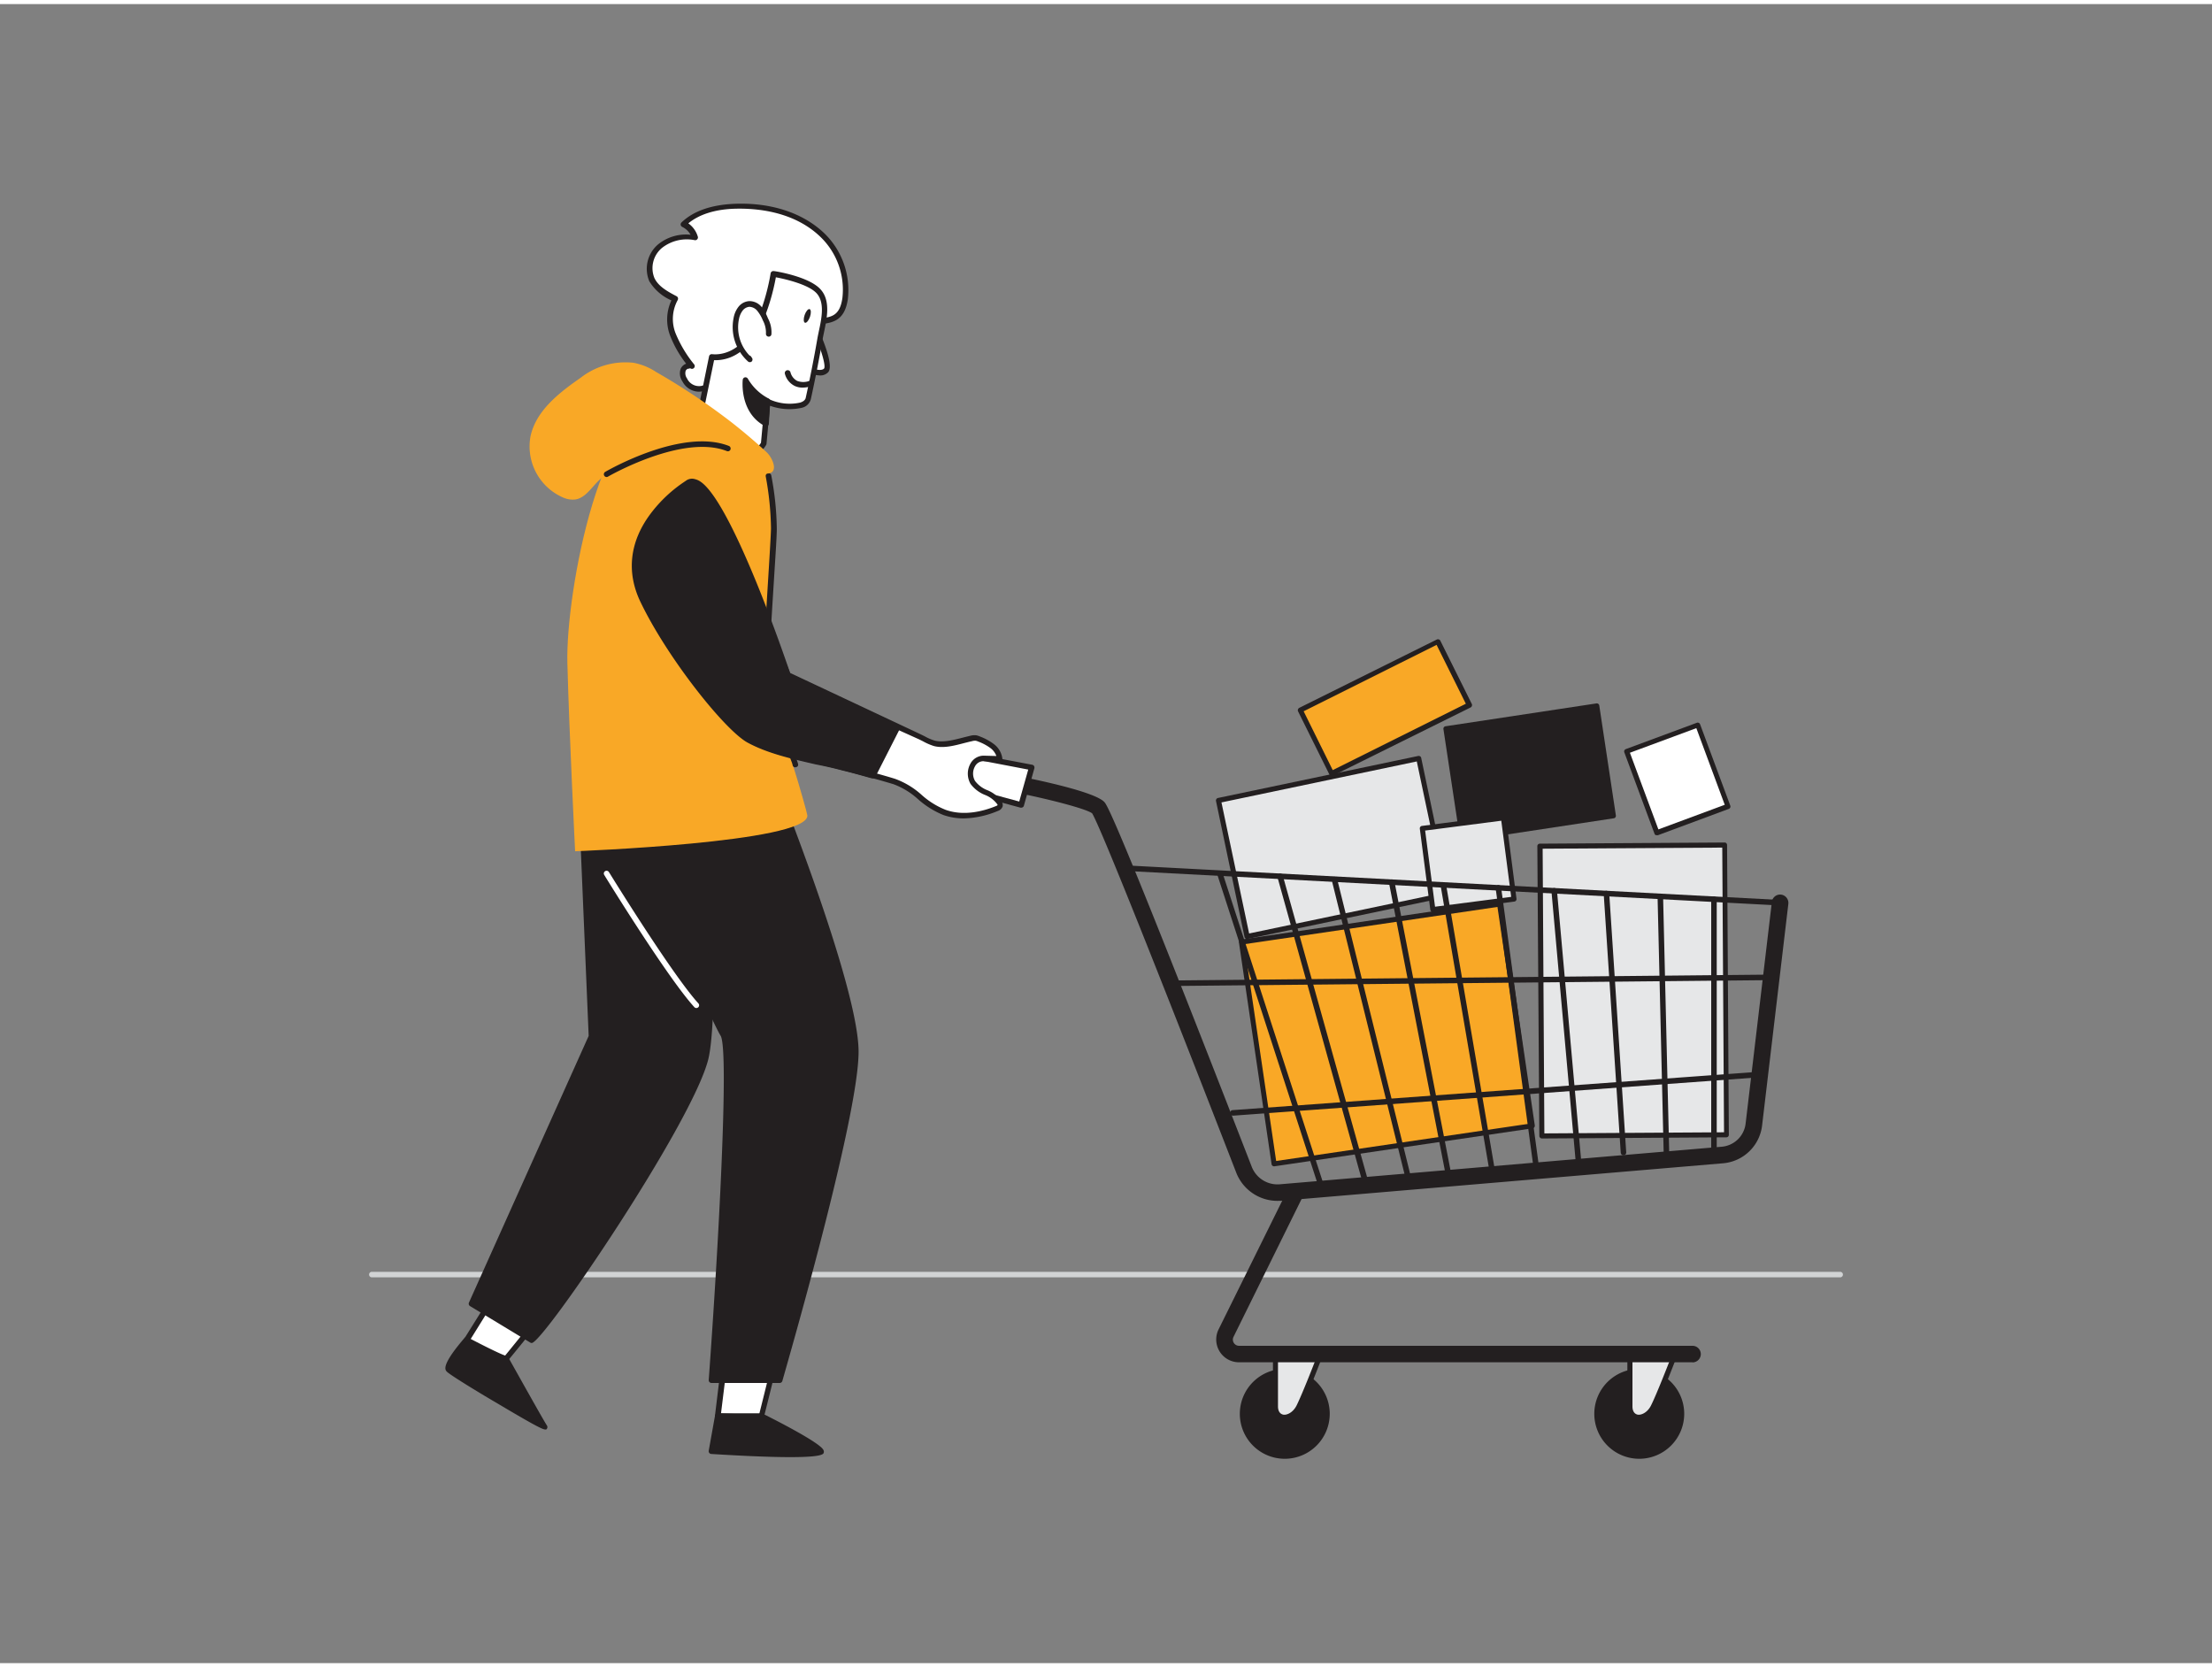 <svg xmlns="http://www.w3.org/2000/svg" viewBox="0 0 400 300" width="406" height="306" class="illustration styles_illustrationTablet__1DWOa"><rect x="0" y="0" width="400" height="300" fill="#808080" stroke="none"/><g id="_331_shopping_cart_flatline" data-name="#331_shopping_cart_flatline"><path d="M332.76,230.24H67.24a.5.5,0,0,1,0-1H332.76a.5.5,0,0,1,0,1Z" fill="#d1d3d4"></path><path d="M130.81,247.05l-1,8.27s7.76.38,7.89,0,2.67-10.72,2.67-10.72Z" fill="#fff"></path><path d="M135.38,256c-1.22,0-3-.05-5.61-.18a.5.5,0,0,1-.36-.18.51.51,0,0,1-.12-.38l1-8.27a.53.53,0,0,1,.38-.43l9.54-2.44a.48.48,0,0,1,.47.13.49.49,0,0,1,.14.47c-.26,1.06-2.56,10.37-2.68,10.76S138,256,135.38,256Zm-5-1.15c3,.13,6.07.19,6.92.08.29-1.12,1.49-6,2.4-9.64l-8.41,2.16Z" fill="#231f20"></path><path d="M88.83,234.47l-4.42,7.06s6.87,3.63,7.15,3.34,7-8.58,7-8.58Z" fill="#fff"></path><path d="M91.56,245.38c-.56,0-2.09-.61-7.38-3.41a.46.46,0,0,1-.25-.31.45.45,0,0,1,.06-.39l4.42-7.07a.51.51,0,0,1,.52-.22l9.68,1.82a.5.5,0,0,1,.3.81c-.69.85-6.71,8.31-7,8.6A.4.4,0,0,1,91.56,245.38Zm-6.44-4c2.62,1.37,5.42,2.75,6.23,3,.74-.9,3.87-4.77,6.25-7.72L89.08,235Z" fill="#231f20"></path><path d="M109.69,142.19c1.91,1.15,18.8,40.46,21,44.1s-2.07,62.55-2.07,62.55H141s13.74-47.28,13.74-59.4-16-51.74-16-51.74l-29,1" fill="#231f20"></path><path d="M141,249.34H128.66a.5.5,0,0,1-.5-.54c1.73-23.62,3.73-59.69,2.15-62.25-.91-1.47-4.08-8.48-7.76-16.6-5.06-11.16-12-26.45-13.13-27.34a.5.5,0,0,1-.16-.68.51.51,0,0,1,.69-.16c1.09.66,5,9.1,13.51,27.77,3.66,8.09,6.82,15.07,7.69,16.48,2.21,3.58-1.37,54.21-2,62.32h11.42c1.27-4.4,13.62-47.54,13.62-58.9S139.89,142,138.37,138.21l-28.66,1a.5.5,0,1,1,0-1l29-1a.49.49,0,0,1,.48.31c.66,1.62,16.07,39.84,16.07,51.92S142,247.05,141.47,249A.51.51,0,0,1,141,249.34Z" fill="#231f20"></path><path d="M105.21,145.34,107,186.68,85.26,235l10.82,6.57c.55,1.42,28.39-38.63,31.5-50.82,2.15-8.39.26-48.57.26-48.57Z" fill="#231f20"></path><path d="M96.15,242.11a.54.54,0,0,1-.32-.11h0L85,235.44a.5.5,0,0,1-.2-.63l21.65-48.23-1.74-41.22a.51.51,0,0,1,.43-.51l22.63-3.15a.5.5,0,0,1,.57.47c.08,1.64,1.86,40.35-.28,48.72-3,11.69-29.76,51.1-31.89,51.22Zm-10.26-7.29L96.14,241c3-2.57,28-38.79,31-50.39,2-7.7.48-43,.27-47.88l-21.64,3,1.72,40.88a.45.45,0,0,1,0,.23Z" fill="#231f20"></path><path d="M129.79,255.32l-1.14,6.36s20.48,1.27,19.85,0-10.82-6.36-10.82-6.36Z" fill="#231f20"></path><path d="M142.9,262.75c-4,0-9.42-.27-14.28-.57a.5.5,0,0,1-.46-.59l1.14-6.36a.5.5,0,0,1,.49-.41h7.89a.43.43,0,0,1,.22.06c2.43,1.21,10.38,5.26,11,6.58a.62.62,0,0,1,0,.62C148.58,262.57,146.22,262.75,142.9,262.75Zm-13.66-1.53c7.85.47,16.38.73,18.49.35a82.35,82.35,0,0,0-10.17-5.75h-7.35Z" fill="#231f20"></path><path d="M84.41,241.53l-.6.71c-1.08,1.3-3.2,4-2.63,4.69.77.89,17.75,10.95,17.34,10.31s-7-12.37-7-12.37" fill="#231f20"></path><path d="M98.59,257.75c-.47,0-1.91-.71-8.82-4.82-2-1.16-8.4-5-9-5.67-.28-.32-.92-1.07,2.62-5.34.36-.44.61-.72.61-.72a.49.49,0,0,1,.7,0,.48.48,0,0,1,0,.7s-.24.27-.59.69c-2.2,2.66-2.66,3.85-2.6,4.1.61.64,11.78,7.35,15.72,9.49-1.8-3.16-6-10.64-6.19-11a.49.49,0,0,1,.2-.67.48.48,0,0,1,.67.19c2.27,4.05,6.63,11.85,7,12.34a.54.54,0,0,1-.12.7A.37.37,0,0,1,98.59,257.75Z" fill="#231f20"></path><rect x="278.66" y="152.17" width="33.4" height="52.4" transform="translate(-1.09 1.82) rotate(-0.35)" fill="#e6e7e8"></rect><path d="M278.82,205.13a.48.48,0,0,1-.46-.46L278,152.28a.45.45,0,0,1,.46-.46l33.39-.21a.41.41,0,0,1,.33.13.49.49,0,0,1,.13.33l.32,52.39a.45.45,0,0,1-.45.46l-33.4.21Zm.14-52.4.31,51.48,32.49-.2-.32-51.48Z" fill="#231f20"></path><rect x="227.19" y="165.96" width="47.2" height="40.53" transform="translate(-24.45 38.51) rotate(-8.37)" fill="#F9A826"></rect><path d="M230.39,210.16a.45.45,0,0,1-.45-.39l-5.9-40.1a.43.43,0,0,1,.08-.33.42.42,0,0,1,.3-.18l46.69-6.88a.46.46,0,0,1,.52.39l5.91,40.1a.52.52,0,0,1-.09.34.49.49,0,0,1-.3.18l-46.69,6.87ZM225,170l5.77,39.2,45.78-6.74-5.76-39.2Z" fill="#231f20"></path><rect x="222.52" y="139.94" width="37.01" height="25.13" transform="translate(-26.17 52.73) rotate(-11.85)" fill="#e6e7e8"></rect><path d="M225.5,169.06a.47.47,0,0,1-.45-.37l-5.16-24.59a.45.45,0,0,1,.07-.34.44.44,0,0,1,.28-.2l36.22-7.6a.49.49,0,0,1,.35.07.42.42,0,0,1,.19.29l5.16,24.59a.45.45,0,0,1-.35.54l-36.22,7.6Zm-4.62-24.7,5,23.7,35.32-7.41-5-23.7Z" fill="#231f20"></path><rect x="262.82" y="128.86" width="27.6" height="20.1" transform="translate(-17.68 42.99) rotate(-8.61)" fill="#231f20"></rect><path d="M264.48,151.37a.42.42,0,0,1-.27-.09.46.46,0,0,1-.19-.3l-3-19.87a.45.45,0,0,1,.38-.52l27.28-4.13a.45.45,0,0,1,.52.38l3,19.87a.45.45,0,0,1-.08.34.42.42,0,0,1-.3.18l-27.29,4.14ZM262,131.43l2.87,19,26.38-4-2.87-19Z" fill="#231f20"></path><rect x="236.52" y="120.82" width="27.8" height="12.8" transform="translate(-30.45 124.74) rotate(-26.43)" fill="#F9A826"></rect><path d="M240.82,139.59a.46.46,0,0,1-.41-.25l-5.69-11.47a.45.45,0,0,1,0-.34.51.51,0,0,1,.23-.27l24.9-12.37a.47.47,0,0,1,.35,0,.45.45,0,0,1,.26.23l5.7,11.46a.47.47,0,0,1,0,.35.45.45,0,0,1-.23.26L241,139.54A.54.54,0,0,1,240.82,139.59Zm-5.08-11.71L241,138.52l24.07-12-5.29-10.65Z" fill="#231f20"></path><rect x="296.46" y="132.24" width="13.7" height="15.7" transform="translate(-29.79 114.26) rotate(-20.36)" fill="#fff"></rect><path d="M299.62,150.28a.41.41,0,0,1-.19,0,.45.45,0,0,1-.24-.25l-5.46-14.72a.46.46,0,0,1,.27-.59l12.84-4.76a.46.46,0,0,1,.59.27l5.46,14.71a.45.45,0,0,1-.27.59l-12.84,4.77Zm-4.88-14.9,5.15,13.86,12-4.45-5.14-13.86Z" fill="#231f20"></path><rect x="258.09" y="148.05" width="14.8" height="14.8" transform="translate(-17.77 35.39) rotate(-7.38)" fill="#e6e7e8"></rect><path d="M259.1,164.19a.46.46,0,0,1-.45-.4l-1.9-14.67a.46.46,0,0,1,.09-.34.4.4,0,0,1,.3-.17l14.68-1.91a.46.46,0,0,1,.51.4l1.9,14.68a.45.45,0,0,1-.39.51l-14.68,1.9Zm-1.39-14.74,1.79,13.77,13.77-1.78-1.79-13.77Z" fill="#231f20"></path><circle cx="232.33" cy="254.92" r="7.63" fill="#231f20"></circle><path d="M232.33,263.05a8.13,8.13,0,1,1,8.13-8.13A8.14,8.14,0,0,1,232.33,263.05Zm0-15.26a7.13,7.13,0,1,0,7.13,7.13A7.14,7.14,0,0,0,232.33,247.79Z" fill="#231f20"></path><path d="M230.64,243.71v9.85c0,2.55,2.92,2.7,4.25,0s4.17-10.19,4.17-10.19Z" fill="#e6e7e8"></path><path d="M232.29,256a1.86,1.86,0,0,1-.48,0,2.23,2.23,0,0,1-1.62-2.37v-9.85a.46.46,0,0,1,.43-.46l8.43-.33a.46.46,0,0,1,.39.18.44.44,0,0,1,.05.43c-.11.31-2.87,7.55-4.19,10.24A3.54,3.54,0,0,1,232.29,256Zm-1.19-11.83v9.41c0,.81.33,1.34.92,1.48s1.77-.29,2.46-1.68c1.07-2.18,3.19-7.63,3.91-9.5Z" fill="#231f20"></path><circle cx="296.42" cy="254.92" r="7.63" fill="#231f20"></circle><path d="M296.42,263.05a8.13,8.13,0,1,1,8.14-8.13A8.14,8.14,0,0,1,296.42,263.05Zm0-15.26a7.13,7.13,0,1,0,7.14,7.13A7.14,7.14,0,0,0,296.42,247.79Z" fill="#231f20"></path><path d="M294.74,243.71v9.85c0,2.55,2.92,2.7,4.24,0s4.18-10.19,4.18-10.19Z" fill="#e6e7e8"></path><path d="M296.38,256a1.83,1.83,0,0,1-.47,0,2.23,2.23,0,0,1-1.63-2.37v-9.85a.47.47,0,0,1,.44-.46l8.42-.33a.45.45,0,0,1,.39.18.47.47,0,0,1,.06.43c-.12.31-2.88,7.55-4.2,10.24A3.52,3.52,0,0,1,296.38,256Zm-1.18-11.83v9.41c0,.81.33,1.34.91,1.48s1.78-.29,2.46-1.68c1.08-2.18,3.19-7.63,3.92-9.5Z" fill="#231f20"></path><path d="M321.9,163h0l-118.12-6.24a.51.51,0,0,1-.48-.53.5.5,0,0,1,.53-.47L321.92,162a.51.51,0,0,1,.48.53A.5.5,0,0,1,321.9,163Z" fill="#231f20"></path><path d="M211.86,177.56a.49.49,0,0,1-.5-.49.51.51,0,0,1,.49-.51l109.09-1.07h0a.5.5,0,0,1,0,1l-109.09,1.07Z" fill="#231f20"></path><path d="M222.93,201a.5.5,0,0,1,0-1l96.05-7a.5.5,0,1,1,.07,1l-96,7Z" fill="#231f20"></path><path d="M231,216.41a8,8,0,0,1-7.44-5.08c-14.72-37.91-24.66-62.72-26.07-65-1.18-.87-8.21-2.66-14.17-3.83a1.5,1.5,0,1,1,.58-2.94c4.14.81,14,2.9,15.77,4.7.43.43,1.74,1.73,26.69,66a5,5,0,0,0,5,3.16l80-6.8a4.75,4.75,0,0,0,4.3-4.16l4.75-40.11a1.5,1.5,0,0,1,1.66-1.32,1.52,1.52,0,0,1,1.32,1.67l-4.75,40.11a7.77,7.77,0,0,1-7,6.8l-80,6.79Zm-33.45-70.06h0Z" fill="#231f20"></path><path d="M186.57,138l-1.91,6.78-15.61-4.23a2.89,2.89,0,0,1-2-3.59h0a2.88,2.88,0,0,1,3.32-2Z" fill="#fff"></path><path d="M184.66,145.31l-.13,0-15.61-4.23a3.38,3.38,0,0,1-2.07-1.61,3.33,3.33,0,0,1-.3-2.6,3.37,3.37,0,0,1,3.89-2.39l16.22,3.07a.49.49,0,0,1,.33.23.56.56,0,0,1,.06.4L185.14,145A.49.49,0,0,1,184.66,145.31Zm-14.86-9.92a2.4,2.4,0,0,0-.62,4.71l15.13,4.1,1.63-5.78-15.69-3A2.3,2.3,0,0,0,169.8,135.39Z" fill="#231f20"></path><path d="M238.81,213.91a.49.49,0,0,1-.47-.35l-18.23-56.19a.5.5,0,0,1,.32-.63.49.49,0,0,1,.63.32l18.23,56.19a.5.5,0,0,1-.32.63A.45.45,0,0,1,238.81,213.91Z" fill="#231f20"></path><path d="M246.88,213.47a.5.5,0,0,1-.48-.37L231,157.86a.5.5,0,0,1,.35-.62.51.51,0,0,1,.62.35l15.44,55.24a.5.5,0,0,1-.35.62Z" fill="#231f20"></path><path d="M254.68,212.79a.5.5,0,0,1-.49-.38l-13.37-54a.48.48,0,0,1,.36-.6.5.5,0,0,1,.61.36l13.37,54a.49.49,0,0,1-.36.6Z" fill="#231f20"></path><path d="M261.91,212.06a.49.49,0,0,1-.49-.41l-10.25-52.76a.5.5,0,1,1,1-.19l10.24,52.76a.51.51,0,0,1-.4.59Z" fill="#231f20"></path><path d="M269.79,211.19a.5.5,0,0,1-.49-.42l-8.77-51.25a.5.5,0,0,1,.41-.58.49.49,0,0,1,.58.41l8.76,51.25a.51.51,0,0,1-.41.58Z" fill="#231f20"></path><path d="M277.73,210.24a.5.5,0,0,1-.5-.43l-6.77-49.93a.5.5,0,0,1,.42-.57.51.51,0,0,1,.57.43l6.77,49.93a.5.5,0,0,1-.43.57Z" fill="#231f20"></path><path d="M285.39,209.27a.52.52,0,0,1-.5-.46l-4.34-48.42a.5.5,0,0,1,1-.09l4.34,48.42a.51.51,0,0,1-.45.55Z" fill="#231f20"></path><path d="M293.58,208.17a.51.51,0,0,1-.5-.47L290,160.88a.5.5,0,0,1,.47-.54.52.52,0,0,1,.53.47l3.07,46.82a.49.49,0,0,1-.46.53Z" fill="#231f20"></path><path d="M301.37,209.27a.5.5,0,0,1-.5-.49l-1.13-47.41a.5.5,0,0,1,.49-.51.51.51,0,0,1,.51.49l1.13,47.41a.52.52,0,0,1-.49.51Z" fill="#231f20"></path><path d="M309.94,207.89a.5.5,0,0,1-.5-.5V161.87a.5.5,0,0,1,.5-.5.5.5,0,0,1,.5.5v45.52A.5.5,0,0,1,309.94,207.89Z" fill="#231f20"></path><path d="M306.06,245.6h-82a4.12,4.12,0,0,1-3.7-5.95l12.33-24.93a1.5,1.5,0,1,1,2.69,1.33L223.06,241a1.12,1.12,0,0,0,1,1.62h82a1.5,1.5,0,0,1,0,3Z" fill="#231f20"></path><path d="M127.59,69.36a2.89,2.89,0,0,1-3.76-1.4,2,2,0,0,1-.28-1.81,1.09,1.09,0,0,1,1.55-.57,22.29,22.29,0,0,1-3.43-5.75,7.63,7.63,0,0,1,.41-6.49c-1.63-.86-3.37-1.83-4.18-3.49a5.28,5.28,0,0,1,1.48-6.07,7.76,7.76,0,0,1,6.33-1.51,4,4,0,0,0-2.09-2.47c2.45-2.34,6-3.1,9.39-3.23,5.62-.21,11.52,1.23,15.6,5.09a13.75,13.75,0,0,1,4.22,11.6c-.83,5.66-4.87,3.08-8.69,5.2-1.89,1-3.18,2.94-4.8,4.33-2.73,2.34-6.24,3-9,5A11.64,11.64,0,0,1,127.59,69.36Z" fill="#fff"></path><path d="M126.34,70.09a3.41,3.41,0,0,1-2.94-1.87,2.55,2.55,0,0,1-.32-2.26,1.74,1.74,0,0,1,1-.93,20,20,0,0,1-2.87-5,8.17,8.17,0,0,1,.2-6.45,8.73,8.73,0,0,1-4-3.47,5.79,5.79,0,0,1,1.61-6.67,8,8,0,0,1,5.86-1.73,3.51,3.51,0,0,0-1.51-1.42.51.51,0,0,1-.28-.37.49.49,0,0,1,.15-.44c2.17-2.08,5.44-3.21,9.71-3.37,6.49-.23,12.16,1.62,16,5.23a14.28,14.28,0,0,1,4.37,12c-.59,4-2.79,4.29-5.13,4.57a9.91,9.91,0,0,0-3.81,1,13.11,13.11,0,0,0-3,2.58,23,23,0,0,1-1.73,1.69,20.3,20.3,0,0,1-5.12,2.94,22.93,22.93,0,0,0-3.87,2.06,12,12,0,0,1-2.92,1.66h0A4.36,4.36,0,0,1,126.34,70.09Zm1.25-.73h0Zm-3-3.43a.32.32,0,0,0-.14,0,.7.7,0,0,0-.46.39,1.58,1.58,0,0,0,.24,1.36,2.4,2.4,0,0,0,3.17,1.19h0a11.16,11.16,0,0,0,2.66-1.53,23.56,23.56,0,0,1,4-2.16A19.8,19.8,0,0,0,139,62.41a22.89,22.89,0,0,0,1.66-1.62A14,14,0,0,1,143.9,58a10.68,10.68,0,0,1,4.17-1.12c2.28-.27,3.78-.45,4.26-3.72A13.24,13.24,0,0,0,148.26,42c-4.86-4.61-11.63-5.08-15.23-5s-6.58,1-8.56,2.65a4.51,4.51,0,0,1,1.72,2.41.48.48,0,0,1-.11.47.48.48,0,0,1-.45.16,7.26,7.26,0,0,0-5.92,1.4,4.75,4.75,0,0,0-1.36,5.47c.71,1.46,2.22,2.34,4,3.27a.52.52,0,0,1,.25.31.56.56,0,0,1-.06.4,7.1,7.1,0,0,0-.37,6,22.29,22.29,0,0,0,3.36,5.62.5.5,0,0,1-.7.7A.32.32,0,0,0,124.61,65.93Z" fill="#231f20"></path><path d="M147.62,59.23s2.69,6,1.77,7-3.27-.15-3.27-.15" fill="#fff"></path><path d="M148.25,67.15a6,6,0,0,1-2.35-.61.5.5,0,1,1,.44-.9c.65.33,2.17.81,2.68.26.35-.45-.51-3.47-1.85-6.47a.5.5,0,1,1,.91-.41c.85,1.9,2.71,6.44,1.67,7.56A1.94,1.94,0,0,1,148.25,67.15Z" fill="#231f20"></path><path d="M148,51.94c2,2.24.66,6.06.22,8.62q-.93,5.4-2.11,10.74c-.5,2.26-6.42,1.34-7.35.48l-.7,7.64s-2.07,3.94-6.48,1-5-6.23-5-6.23l2.11-10.35s3.9.68,7-3.59,4.17-11.44,4.17-11.44S146.12,49.75,148,51.94Z" fill="#fff"></path><path d="M134.73,82a6.15,6.15,0,0,1-3.39-1.21c-4.52-3.08-5.2-6.41-5.23-6.55a.41.41,0,0,1,0-.19l2.11-10.35a.49.49,0,0,1,.57-.39c.15,0,3.65.55,6.49-3.4,3-4.12,4.06-11.14,4.07-11.21a.5.5,0,0,1,.2-.33.49.49,0,0,1,.37-.09c.27,0,6.46,1,8.49,3.34h0c1.8,2,1.14,5.16.61,7.66-.1.49-.2.95-.28,1.38-.62,3.58-1.33,7.2-2.11,10.76A2.16,2.16,0,0,1,145,73a10.34,10.34,0,0,1-5.76-.37l-.63,6.88a.6.6,0,0,1-.06.19,4.76,4.76,0,0,1-2.82,2.22A4.07,4.07,0,0,1,134.73,82Zm-7.61-7.86c.13.51,1,3.26,4.78,5.82a4.49,4.49,0,0,0,3.57,1,3.69,3.69,0,0,0,2.14-1.64l.69-7.52a.51.51,0,0,1,.84-.33,8.82,8.82,0,0,0,5.55.59c.57-.18.89-.45,1-.81.78-3.54,1.49-7.14,2.11-10.72.07-.43.18-.91.28-1.41.49-2.28,1.09-5.12-.38-6.79s-5.92-2.65-7.4-2.93c-.31,1.74-1.5,7.44-4.17,11.15s-5.78,3.88-7,3.84Z" fill="#231f20"></path><path d="M146.5,68.6s-3.07,1.26-4.08-1.87" fill="#fff"></path><path d="M145.13,69.35a3.24,3.24,0,0,1-1.42-.3,3.4,3.4,0,0,1-1.77-2.17.5.5,0,0,1,1-.31,2.43,2.43,0,0,0,1.22,1.57,3.16,3.16,0,0,0,2.2,0,.5.5,0,1,1,.37.93A4.74,4.74,0,0,1,145.13,69.35Z" fill="#231f20"></path><path d="M139,59.61a4.88,4.88,0,0,0-.6-2.64,7.13,7.13,0,0,0-1-1.85,2.41,2.41,0,0,0-1.84-.91,2.22,2.22,0,0,0-1.6.89,4.19,4.19,0,0,0-.75,1.71,7.86,7.86,0,0,0,2.44,7.44l-.17-.25" fill="#fff"></path><path d="M135.59,64.75a.46.46,0,0,1-.33-.13,8.36,8.36,0,0,1-2.59-7.92,4.53,4.53,0,0,1,.84-1.92,2.68,2.68,0,0,1,2-1.07,2.85,2.85,0,0,1,2.24,1.09,7.78,7.78,0,0,1,1.11,2,5.37,5.37,0,0,1,.64,2.91.49.49,0,0,1-.57.42.5.5,0,0,1-.42-.56,4.66,4.66,0,0,0-.56-2.37,6.69,6.69,0,0,0-1-1.72,1.93,1.93,0,0,0-1.44-.74,1.73,1.73,0,0,0-1.23.7,3.72,3.72,0,0,0-.65,1.51,7.34,7.34,0,0,0,1.9,6.59.47.47,0,0,1,.3.22L136,64a.52.52,0,0,1-.09.65A.48.48,0,0,1,135.59,64.75Z" fill="#231f20"></path><path d="M138.8,71.78a9.76,9.76,0,0,1-4-3.79s-.7,5.51,3.74,7.88Z" fill="#231f20"></path><path d="M138.55,76.37a.53.53,0,0,1-.24-.06c-4.68-2.5-4-8.33-4-8.38a.51.51,0,0,1,.42-.44.52.52,0,0,1,.53.29A9.3,9.3,0,0,0,139,71.33a.51.51,0,0,1,.28.48l-.25,4.09a.49.49,0,0,1-.26.4A.42.42,0,0,1,138.55,76.37Zm-3.25-6.72A7.05,7.05,0,0,0,138.1,75l.18-2.94A11.54,11.54,0,0,1,135.3,69.65Z" fill="#231f20"></path><ellipse cx="145.99" cy="56.4" rx="1.3" ry="0.51" transform="translate(45.17 176.1) rotate(-71.02)" fill="#231f20"></ellipse><path d="M120.41,73.68S136,76.3,139,85.3s-2,38,0,40.69,7,20.21,7,20.76c0,4.87-42,6.44-42,6.44s-1.06-21.15-1.4-34S109,70.72,120.41,73.68Z" fill="#F9A826"></path><path d="M143.82,138a.45.45,0,0,1-.16,0,.5.5,0,0,1-.34-.47c-.1-.47-1.22-3.11-2.2-5.45-1.41-3.33-2.87-6.78-3.1-7.81s.2-9.17.84-19.51c.28-4.53.52-8.44.56-9.92a55,55,0,0,0-.95-9.42.5.5,0,0,1,1-.19,54.09,54.09,0,0,1,1,9.63c0,1.5-.28,5.42-.56,10-.48,7.64-1.13,18.1-.87,19.23.22.94,1.72,4.5,3,7.64,2.38,5.65,2.36,5.71,2.26,6A.52.52,0,0,1,143.82,138Z" fill="#231f20"></path><path d="M118.62,66.51a11,11,0,0,0-4.09-1.65A13.18,13.18,0,0,0,105,67.57c-3.91,2.72-8.07,5.94-9.07,10.6a10.07,10.07,0,0,0,5.77,11,4.27,4.27,0,0,0,2.35.41c1.53-.24,2.55-1.63,3.6-2.77,2.73-3,5.21-3.53,9-3.92a50.74,50.74,0,0,1,7.08-.36c4.85.18,9.57,1.58,14.37,2.32,3,.46,1.74-2.68.53-3.81-2-1.87-4.09-3.64-6.24-5.33A119.77,119.77,0,0,0,118.62,66.51Z" fill="#F9A826"></path><path d="M180.87,145c-.06.27-.34.4-.59.51-3,1.22-6.43,1.79-9.49.71-3.6-1.27-5.51-4.49-9.12-5.6-1.31-.4-2.61-.77-3.92-1.13-1.88-.52-3.77-1-5.66-1.51-5.34-1.41-11.89-2.27-16.75-5-4-2.29-15.33-22-18.47-30.29s6.57-13.14,6.57-13.14c5.23-4.38,19,31.83,19,31.83l19.78,9.31,4.1,1.92a14.43,14.43,0,0,0,2.58,1.15c2.07.51,4.64-.45,6.65-.88a2.29,2.29,0,0,1,.86-.08,2.37,2.37,0,0,1,.59.18,10.25,10.25,0,0,1,2.39,1.3,3.43,3.43,0,0,1,1.35,2.28l-2.82-.07c-2.17-.06-3.07,2.59-2,4.33s3.77,1.94,4.81,3.71A.85.85,0,0,1,180.87,145Z" fill="#fff"></path><path d="M174.29,147.25a11.06,11.06,0,0,1-3.67-.6,15.84,15.84,0,0,1-4.6-2.86,13.62,13.62,0,0,0-4.5-2.74c-1.3-.39-2.59-.76-3.9-1.12-1.75-.48-3.52-.94-5.28-1.41l-.38-.09c-1.41-.38-2.88-.71-4.44-1.06-4.32-1-8.8-2-12.43-4C131,131,119.58,111.17,116.4,102.79s6-13.32,6.77-13.74a2,2,0,0,1,1.83-.37c2.61.68,6.43,6.37,11.35,16.92,3.31,7.09,6,14.11,6.52,15.34l19.59,9.21,4.1,1.93.67.33a8.52,8.52,0,0,0,1.82.78c1.49.37,3.36-.11,5-.53.49-.13,1-.25,1.41-.35a2.92,2.92,0,0,1,1.05-.09,3.2,3.2,0,0,1,.7.22,10.09,10.09,0,0,1,2.51,1.37,3.88,3.88,0,0,1,1.54,2.63.48.48,0,0,1-.13.39.5.5,0,0,1-.38.15l-2.82-.07a1.72,1.72,0,0,0-1.61.91,2.66,2.66,0,0,0,0,2.66,5.12,5.12,0,0,0,2.2,1.66,5.81,5.81,0,0,1,2.61,2.06,1.27,1.27,0,0,1,.19.84v0a1.31,1.31,0,0,1-.87.86A16.73,16.73,0,0,1,174.29,147.25ZM124.42,89.6a1,1,0,0,0-.65.25l-.1.07c-.38.19-9.28,4.75-6.33,12.52,3.06,8.06,14.4,27.82,18.25,30,3.5,2,7.9,3,12.15,3.94,1.57.35,3,.68,4.48,1.06l.37.1c1.77.46,3.54.92,5.3,1.41,1.31.36,2.62.73,3.92,1.13a14.51,14.51,0,0,1,4.84,2.91A14.48,14.48,0,0,0,171,145.7c3.28,1.17,6.78.27,9.13-.69a1,1,0,0,0,.28-.16,1.65,1.65,0,0,0-.08-.17A5,5,0,0,0,178.1,143a6,6,0,0,1-2.6-2,3.72,3.72,0,0,1,0-3.68,2.73,2.73,0,0,1,2.51-1.41l2.17.06a3.2,3.2,0,0,0-1-1.38,9.06,9.06,0,0,0-2.27-1.23,2.24,2.24,0,0,0-.46-.15,1.91,1.91,0,0,0-.69.08c-.43.09-.89.21-1.37.33-1.76.46-3.76,1-5.5.55a10.6,10.6,0,0,1-2-.87l-.64-.32L162,131.06l-19.78-9.3a.55.55,0,0,1-.26-.28c-3.21-8.44-12.58-30.62-17.26-31.83A1.25,1.25,0,0,0,124.42,89.6ZM180.87,145h0Zm0,0h0Z" fill="#231f20"></path><path d="M162.25,130.61l-4.5,8.84c-1.88-.52-3.77-1-5.66-1.51-5.34-1.41-11.89-2.27-16.75-5-4-2.29-14.2-15-19.1-25.22-6-12.62,8-21.15,8-21.15,5.23-4.39,18.24,34.77,18.24,34.77Z" fill="#231f20"></path><path d="M157.75,140l-.13,0c-1.75-.48-3.52-1-5.28-1.41l-.37-.1c-1.42-.37-2.89-.7-4.45-1-4.32-1-8.8-2-12.43-4-4.2-2.4-14.51-15.41-19.3-25.44-2.54-5.33-1.93-10.8,1.79-15.81a25,25,0,0,1,6.39-6,1.85,1.85,0,0,1,1.72-.33c1,.27,3.87,1.1,11,18.44,3.17,7.74,5.78,15.4,6.23,16.74l19.58,9.2a.53.53,0,0,1,.26.29.48.48,0,0,1,0,.39l-4.5,8.84A.51.51,0,0,1,157.75,140ZM125.12,86.68a.86.86,0,0,0-.57.23,24.56,24.56,0,0,0-6.19,5.78c-3.52,4.76-4.08,9.73-1.67,14.77,5.07,10.61,15.21,22.9,18.9,25,3.5,2,7.9,3,12.15,3.94,1.57.35,3,.68,4.48,1.06l.37.1c1.64.43,3.28.86,4.9,1.3l4.09-8-19.32-9.08a.51.51,0,0,1-.26-.3c-3.07-9.22-12-33.44-16.58-34.73A1.17,1.17,0,0,0,125.12,86.68Z" fill="#231f20"></path><path d="M125.93,181.54a.49.49,0,0,1-.37-.16c-4.78-5.22-15.83-23.14-16.29-23.9a.49.49,0,0,1,.16-.69.5.5,0,0,1,.68.16c.12.19,11.47,18.61,16.19,23.76a.5.5,0,0,1-.37.83Z" fill="#fff"></path><path d="M109.69,85.52a.5.5,0,0,1-.25-.93c.56-.33,13.92-8,22.37-4.69a.51.51,0,0,1,.28.65.5.5,0,0,1-.65.28c-8-3.15-21.37,4.54-21.5,4.62A.45.45,0,0,1,109.69,85.52Z" fill="#231f20"></path></g></svg>